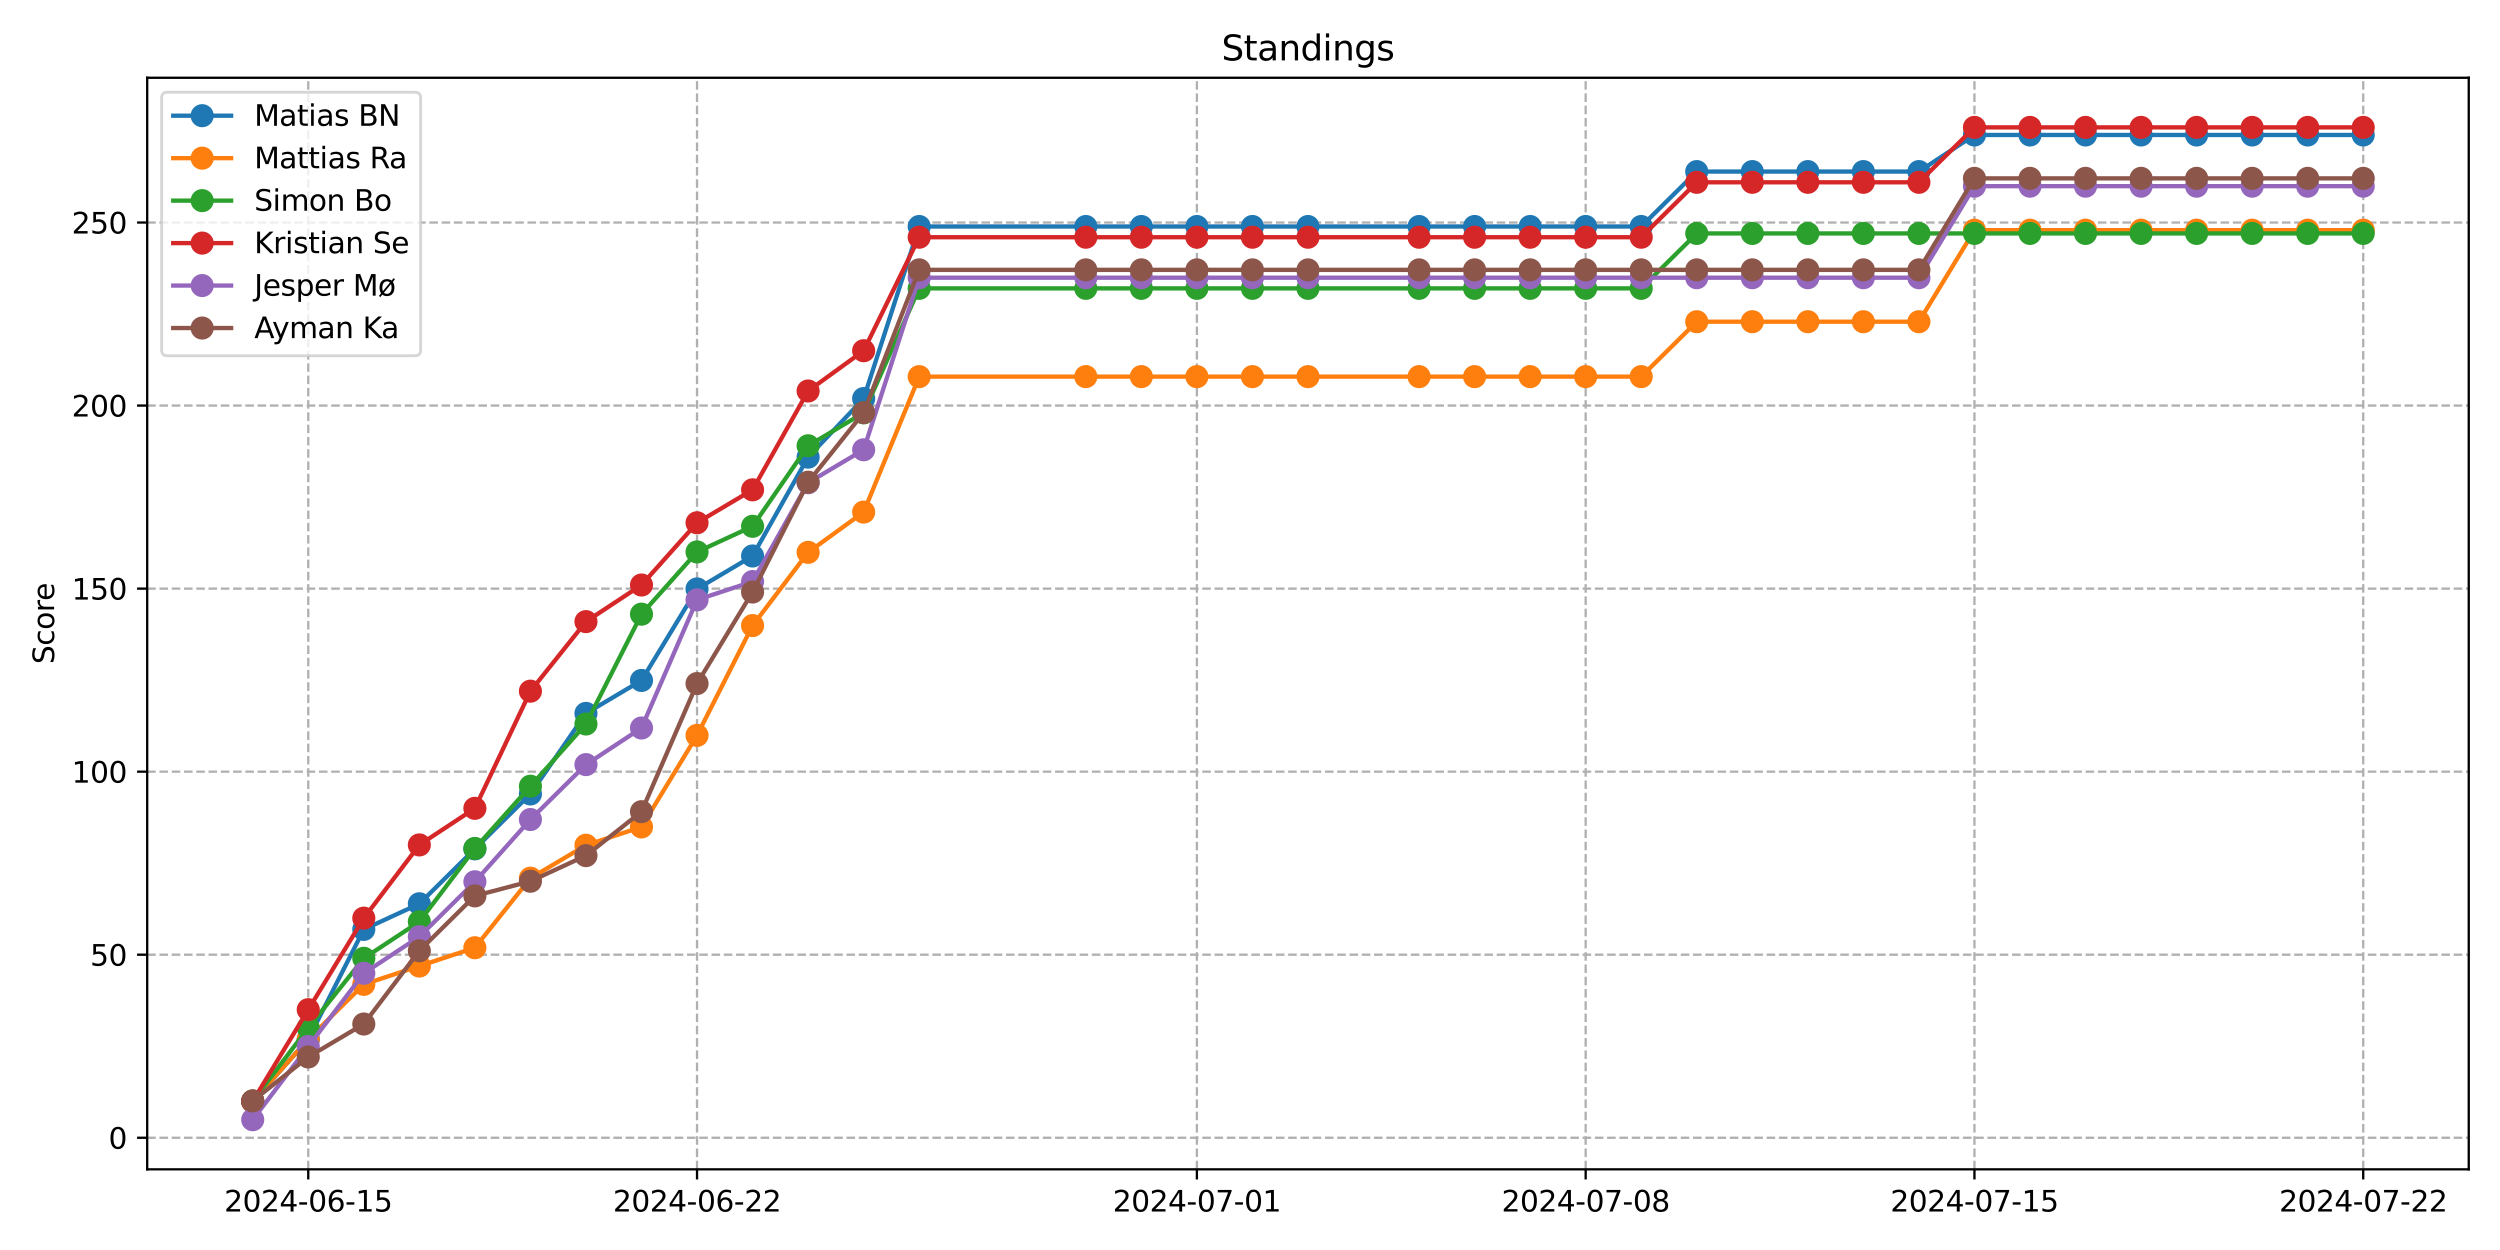<?xml version="1.0" encoding="utf-8" standalone="no"?>
<!DOCTYPE svg PUBLIC "-//W3C//DTD SVG 1.1//EN"
  "http://www.w3.org/Graphics/SVG/1.1/DTD/svg11.dtd">
<svg xmlns:xlink="http://www.w3.org/1999/xlink" width="864pt" height="432pt" viewBox="0 0 864 432" xmlns="http://www.w3.org/2000/svg" version="1.1">
 <defs>
  <style type="text/css">*{stroke-linejoin: round; stroke-linecap: butt}</style>
 </defs>
 <g id="figure_1">
  <g id="patch_1">
   <path d="M 0 432 
L 864 432 
L 864 0 
L 0 0 
z
" style="fill: #ffffff"/>
  </g>
  <g id="axes_1">
   <g id="patch_2">
    <path d="M 50.87 404.12 
L 853.2 404.12 
L 853.2 26.88 
L 50.87 26.88 
z
" style="fill: #ffffff"/>
   </g>
   <g id="matplotlib.axis_1">
    <g id="xtick_1">
     <g id="line2d_1">
      <path d="M 106.534 404.12 
L 106.534 26.88 
" clip-path="url(#p0f5ac78d49)" style="fill: none; stroke-dasharray: 2.96,1.28; stroke-dashoffset: 0; stroke: #b0b0b0; stroke-width: 0.8"/>
     </g>
     <g id="line2d_2">
      <defs>
       <path id="me0683c778c" d="M 0 0 
L 0 3.5 
" style="stroke: #000000; stroke-width: 0.8"/>
      </defs>
      <g>
       <use xlink:href="#me0683c778c" x="106.534" y="404.12" style="stroke: #000000; stroke-width: 0.8"/>
      </g>
     </g>
     <g id="text_1">
      <!-- 2024-06-15 -->
      <g transform="translate(77.476 418.718) scale(0.1 -0.1)">
       <defs>
        <path id="DejaVuSans-32" d="M 1228 531 
L 3431 531 
L 3431 0 
L 469 0 
L 469 531 
Q 828 903 1448 1529 
Q 2069 2156 2228 2338 
Q 2531 2678 2651 2914 
Q 2772 3150 2772 3378 
Q 2772 3750 2511 3984 
Q 2250 4219 1831 4219 
Q 1534 4219 1204 4116 
Q 875 4013 500 3803 
L 500 4441 
Q 881 4594 1212 4672 
Q 1544 4750 1819 4750 
Q 2544 4750 2975 4387 
Q 3406 4025 3406 3419 
Q 3406 3131 3298 2873 
Q 3191 2616 2906 2266 
Q 2828 2175 2409 1742 
Q 1991 1309 1228 531 
z
" transform="scale(0.016)"/>
        <path id="DejaVuSans-30" d="M 2034 4250 
Q 1547 4250 1301 3770 
Q 1056 3291 1056 2328 
Q 1056 1369 1301 889 
Q 1547 409 2034 409 
Q 2525 409 2770 889 
Q 3016 1369 3016 2328 
Q 3016 3291 2770 3770 
Q 2525 4250 2034 4250 
z
M 2034 4750 
Q 2819 4750 3233 4129 
Q 3647 3509 3647 2328 
Q 3647 1150 3233 529 
Q 2819 -91 2034 -91 
Q 1250 -91 836 529 
Q 422 1150 422 2328 
Q 422 3509 836 4129 
Q 1250 4750 2034 4750 
z
" transform="scale(0.016)"/>
        <path id="DejaVuSans-34" d="M 2419 4116 
L 825 1625 
L 2419 1625 
L 2419 4116 
z
M 2253 4666 
L 3047 4666 
L 3047 1625 
L 3713 1625 
L 3713 1100 
L 3047 1100 
L 3047 0 
L 2419 0 
L 2419 1100 
L 313 1100 
L 313 1709 
L 2253 4666 
z
" transform="scale(0.016)"/>
        <path id="DejaVuSans-2d" d="M 313 2009 
L 1997 2009 
L 1997 1497 
L 313 1497 
L 313 2009 
z
" transform="scale(0.016)"/>
        <path id="DejaVuSans-36" d="M 2113 2584 
Q 1688 2584 1439 2293 
Q 1191 2003 1191 1497 
Q 1191 994 1439 701 
Q 1688 409 2113 409 
Q 2538 409 2786 701 
Q 3034 994 3034 1497 
Q 3034 2003 2786 2293 
Q 2538 2584 2113 2584 
z
M 3366 4563 
L 3366 3988 
Q 3128 4100 2886 4159 
Q 2644 4219 2406 4219 
Q 1781 4219 1451 3797 
Q 1122 3375 1075 2522 
Q 1259 2794 1537 2939 
Q 1816 3084 2150 3084 
Q 2853 3084 3261 2657 
Q 3669 2231 3669 1497 
Q 3669 778 3244 343 
Q 2819 -91 2113 -91 
Q 1303 -91 875 529 
Q 447 1150 447 2328 
Q 447 3434 972 4092 
Q 1497 4750 2381 4750 
Q 2619 4750 2861 4703 
Q 3103 4656 3366 4563 
z
" transform="scale(0.016)"/>
        <path id="DejaVuSans-31" d="M 794 531 
L 1825 531 
L 1825 4091 
L 703 3866 
L 703 4441 
L 1819 4666 
L 2450 4666 
L 2450 531 
L 3481 531 
L 3481 0 
L 794 0 
L 794 531 
z
" transform="scale(0.016)"/>
        <path id="DejaVuSans-35" d="M 691 4666 
L 3169 4666 
L 3169 4134 
L 1269 4134 
L 1269 2991 
Q 1406 3038 1543 3061 
Q 1681 3084 1819 3084 
Q 2600 3084 3056 2656 
Q 3513 2228 3513 1497 
Q 3513 744 3044 326 
Q 2575 -91 1722 -91 
Q 1428 -91 1123 -41 
Q 819 9 494 109 
L 494 744 
Q 775 591 1075 516 
Q 1375 441 1709 441 
Q 2250 441 2565 725 
Q 2881 1009 2881 1497 
Q 2881 1984 2565 2268 
Q 2250 2553 1709 2553 
Q 1456 2553 1204 2497 
Q 953 2441 691 2322 
L 691 4666 
z
" transform="scale(0.016)"/>
       </defs>
       <use xlink:href="#DejaVuSans-32"/>
       <use xlink:href="#DejaVuSans-30" x="63.623"/>
       <use xlink:href="#DejaVuSans-32" x="127.246"/>
       <use xlink:href="#DejaVuSans-34" x="190.869"/>
       <use xlink:href="#DejaVuSans-2d" x="254.492"/>
       <use xlink:href="#DejaVuSans-30" x="290.576"/>
       <use xlink:href="#DejaVuSans-36" x="354.199"/>
       <use xlink:href="#DejaVuSans-2d" x="417.822"/>
       <use xlink:href="#DejaVuSans-31" x="453.906"/>
       <use xlink:href="#DejaVuSans-35" x="517.529"/>
      </g>
     </g>
    </g>
    <g id="xtick_2">
     <g id="line2d_3">
      <path d="M 240.896 404.12 
L 240.896 26.88 
" clip-path="url(#p0f5ac78d49)" style="fill: none; stroke-dasharray: 2.96,1.28; stroke-dashoffset: 0; stroke: #b0b0b0; stroke-width: 0.8"/>
     </g>
     <g id="line2d_4">
      <g>
       <use xlink:href="#me0683c778c" x="240.896" y="404.12" style="stroke: #000000; stroke-width: 0.8"/>
      </g>
     </g>
     <g id="text_2">
      <!-- 2024-06-22 -->
      <g transform="translate(211.838 418.718) scale(0.1 -0.1)">
       <use xlink:href="#DejaVuSans-32"/>
       <use xlink:href="#DejaVuSans-30" x="63.623"/>
       <use xlink:href="#DejaVuSans-32" x="127.246"/>
       <use xlink:href="#DejaVuSans-34" x="190.869"/>
       <use xlink:href="#DejaVuSans-2d" x="254.492"/>
       <use xlink:href="#DejaVuSans-30" x="290.576"/>
       <use xlink:href="#DejaVuSans-36" x="354.199"/>
       <use xlink:href="#DejaVuSans-2d" x="417.822"/>
       <use xlink:href="#DejaVuSans-32" x="453.906"/>
       <use xlink:href="#DejaVuSans-32" x="517.529"/>
      </g>
     </g>
    </g>
    <g id="xtick_3">
     <g id="line2d_5">
      <path d="M 413.646 404.12 
L 413.646 26.88 
" clip-path="url(#p0f5ac78d49)" style="fill: none; stroke-dasharray: 2.96,1.28; stroke-dashoffset: 0; stroke: #b0b0b0; stroke-width: 0.8"/>
     </g>
     <g id="line2d_6">
      <g>
       <use xlink:href="#me0683c778c" x="413.646" y="404.12" style="stroke: #000000; stroke-width: 0.8"/>
      </g>
     </g>
     <g id="text_3">
      <!-- 2024-07-01 -->
      <g transform="translate(384.588 418.718) scale(0.1 -0.1)">
       <defs>
        <path id="DejaVuSans-37" d="M 525 4666 
L 3525 4666 
L 3525 4397 
L 1831 0 
L 1172 0 
L 2766 4134 
L 525 4134 
L 525 4666 
z
" transform="scale(0.016)"/>
       </defs>
       <use xlink:href="#DejaVuSans-32"/>
       <use xlink:href="#DejaVuSans-30" x="63.623"/>
       <use xlink:href="#DejaVuSans-32" x="127.246"/>
       <use xlink:href="#DejaVuSans-34" x="190.869"/>
       <use xlink:href="#DejaVuSans-2d" x="254.492"/>
       <use xlink:href="#DejaVuSans-30" x="290.576"/>
       <use xlink:href="#DejaVuSans-37" x="354.199"/>
       <use xlink:href="#DejaVuSans-2d" x="417.822"/>
       <use xlink:href="#DejaVuSans-30" x="453.906"/>
       <use xlink:href="#DejaVuSans-31" x="517.529"/>
      </g>
     </g>
    </g>
    <g id="xtick_4">
     <g id="line2d_7">
      <path d="M 548.007 404.12 
L 548.007 26.88 
" clip-path="url(#p0f5ac78d49)" style="fill: none; stroke-dasharray: 2.96,1.28; stroke-dashoffset: 0; stroke: #b0b0b0; stroke-width: 0.8"/>
     </g>
     <g id="line2d_8">
      <g>
       <use xlink:href="#me0683c778c" x="548.007" y="404.12" style="stroke: #000000; stroke-width: 0.8"/>
      </g>
     </g>
     <g id="text_4">
      <!-- 2024-07-08 -->
      <g transform="translate(518.95 418.718) scale(0.1 -0.1)">
       <defs>
        <path id="DejaVuSans-38" d="M 2034 2216 
Q 1584 2216 1326 1975 
Q 1069 1734 1069 1313 
Q 1069 891 1326 650 
Q 1584 409 2034 409 
Q 2484 409 2743 651 
Q 3003 894 3003 1313 
Q 3003 1734 2745 1975 
Q 2488 2216 2034 2216 
z
M 1403 2484 
Q 997 2584 770 2862 
Q 544 3141 544 3541 
Q 544 4100 942 4425 
Q 1341 4750 2034 4750 
Q 2731 4750 3128 4425 
Q 3525 4100 3525 3541 
Q 3525 3141 3298 2862 
Q 3072 2584 2669 2484 
Q 3125 2378 3379 2068 
Q 3634 1759 3634 1313 
Q 3634 634 3220 271 
Q 2806 -91 2034 -91 
Q 1263 -91 848 271 
Q 434 634 434 1313 
Q 434 1759 690 2068 
Q 947 2378 1403 2484 
z
M 1172 3481 
Q 1172 3119 1398 2916 
Q 1625 2713 2034 2713 
Q 2441 2713 2670 2916 
Q 2900 3119 2900 3481 
Q 2900 3844 2670 4047 
Q 2441 4250 2034 4250 
Q 1625 4250 1398 4047 
Q 1172 3844 1172 3481 
z
" transform="scale(0.016)"/>
       </defs>
       <use xlink:href="#DejaVuSans-32"/>
       <use xlink:href="#DejaVuSans-30" x="63.623"/>
       <use xlink:href="#DejaVuSans-32" x="127.246"/>
       <use xlink:href="#DejaVuSans-34" x="190.869"/>
       <use xlink:href="#DejaVuSans-2d" x="254.492"/>
       <use xlink:href="#DejaVuSans-30" x="290.576"/>
       <use xlink:href="#DejaVuSans-37" x="354.199"/>
       <use xlink:href="#DejaVuSans-2d" x="417.822"/>
       <use xlink:href="#DejaVuSans-30" x="453.906"/>
       <use xlink:href="#DejaVuSans-38" x="517.529"/>
      </g>
     </g>
    </g>
    <g id="xtick_5">
     <g id="line2d_9">
      <path d="M 682.369 404.12 
L 682.369 26.88 
" clip-path="url(#p0f5ac78d49)" style="fill: none; stroke-dasharray: 2.96,1.28; stroke-dashoffset: 0; stroke: #b0b0b0; stroke-width: 0.8"/>
     </g>
     <g id="line2d_10">
      <g>
       <use xlink:href="#me0683c778c" x="682.369" y="404.12" style="stroke: #000000; stroke-width: 0.8"/>
      </g>
     </g>
     <g id="text_5">
      <!-- 2024-07-15 -->
      <g transform="translate(653.311 418.718) scale(0.1 -0.1)">
       <use xlink:href="#DejaVuSans-32"/>
       <use xlink:href="#DejaVuSans-30" x="63.623"/>
       <use xlink:href="#DejaVuSans-32" x="127.246"/>
       <use xlink:href="#DejaVuSans-34" x="190.869"/>
       <use xlink:href="#DejaVuSans-2d" x="254.492"/>
       <use xlink:href="#DejaVuSans-30" x="290.576"/>
       <use xlink:href="#DejaVuSans-37" x="354.199"/>
       <use xlink:href="#DejaVuSans-2d" x="417.822"/>
       <use xlink:href="#DejaVuSans-31" x="453.906"/>
       <use xlink:href="#DejaVuSans-35" x="517.529"/>
      </g>
     </g>
    </g>
    <g id="xtick_6">
     <g id="line2d_11">
      <path d="M 816.73 404.12 
L 816.73 26.88 
" clip-path="url(#p0f5ac78d49)" style="fill: none; stroke-dasharray: 2.96,1.28; stroke-dashoffset: 0; stroke: #b0b0b0; stroke-width: 0.8"/>
     </g>
     <g id="line2d_12">
      <g>
       <use xlink:href="#me0683c778c" x="816.73" y="404.12" style="stroke: #000000; stroke-width: 0.8"/>
      </g>
     </g>
     <g id="text_6">
      <!-- 2024-07-22 -->
      <g transform="translate(787.673 418.718) scale(0.1 -0.1)">
       <use xlink:href="#DejaVuSans-32"/>
       <use xlink:href="#DejaVuSans-30" x="63.623"/>
       <use xlink:href="#DejaVuSans-32" x="127.246"/>
       <use xlink:href="#DejaVuSans-34" x="190.869"/>
       <use xlink:href="#DejaVuSans-2d" x="254.492"/>
       <use xlink:href="#DejaVuSans-30" x="290.576"/>
       <use xlink:href="#DejaVuSans-37" x="354.199"/>
       <use xlink:href="#DejaVuSans-2d" x="417.822"/>
       <use xlink:href="#DejaVuSans-32" x="453.906"/>
       <use xlink:href="#DejaVuSans-32" x="517.529"/>
      </g>
     </g>
    </g>
   </g>
   <g id="matplotlib.axis_2">
    <g id="ytick_1">
     <g id="line2d_13">
      <path d="M 50.87 393.207 
L 853.2 393.207 
" clip-path="url(#p0f5ac78d49)" style="fill: none; stroke-dasharray: 2.96,1.28; stroke-dashoffset: 0; stroke: #b0b0b0; stroke-width: 0.8"/>
     </g>
     <g id="line2d_14">
      <defs>
       <path id="m1f924fa4a2" d="M 0 0 
L -3.5 0 
" style="stroke: #000000; stroke-width: 0.8"/>
      </defs>
      <g>
       <use xlink:href="#m1f924fa4a2" x="50.87" y="393.207" style="stroke: #000000; stroke-width: 0.8"/>
      </g>
     </g>
     <g id="text_7">
      <!-- 0 -->
      <g transform="translate(37.508 397.007) scale(0.1 -0.1)">
       <use xlink:href="#DejaVuSans-30"/>
      </g>
     </g>
    </g>
    <g id="ytick_2">
     <g id="line2d_15">
      <path d="M 50.87 329.947 
L 853.2 329.947 
" clip-path="url(#p0f5ac78d49)" style="fill: none; stroke-dasharray: 2.96,1.28; stroke-dashoffset: 0; stroke: #b0b0b0; stroke-width: 0.8"/>
     </g>
     <g id="line2d_16">
      <g>
       <use xlink:href="#m1f924fa4a2" x="50.87" y="329.947" style="stroke: #000000; stroke-width: 0.8"/>
      </g>
     </g>
     <g id="text_8">
      <!-- 50 -->
      <g transform="translate(31.145 333.746) scale(0.1 -0.1)">
       <use xlink:href="#DejaVuSans-35"/>
       <use xlink:href="#DejaVuSans-30" x="63.623"/>
      </g>
     </g>
    </g>
    <g id="ytick_3">
     <g id="line2d_17">
      <path d="M 50.87 266.687 
L 853.2 266.687 
" clip-path="url(#p0f5ac78d49)" style="fill: none; stroke-dasharray: 2.96,1.28; stroke-dashoffset: 0; stroke: #b0b0b0; stroke-width: 0.8"/>
     </g>
     <g id="line2d_18">
      <g>
       <use xlink:href="#m1f924fa4a2" x="50.87" y="266.687" style="stroke: #000000; stroke-width: 0.8"/>
      </g>
     </g>
     <g id="text_9">
      <!-- 100 -->
      <g transform="translate(24.782 270.486) scale(0.1 -0.1)">
       <use xlink:href="#DejaVuSans-31"/>
       <use xlink:href="#DejaVuSans-30" x="63.623"/>
       <use xlink:href="#DejaVuSans-30" x="127.246"/>
      </g>
     </g>
    </g>
    <g id="ytick_4">
     <g id="line2d_19">
      <path d="M 50.87 203.426 
L 853.2 203.426 
" clip-path="url(#p0f5ac78d49)" style="fill: none; stroke-dasharray: 2.96,1.28; stroke-dashoffset: 0; stroke: #b0b0b0; stroke-width: 0.8"/>
     </g>
     <g id="line2d_20">
      <g>
       <use xlink:href="#m1f924fa4a2" x="50.87" y="203.426" style="stroke: #000000; stroke-width: 0.8"/>
      </g>
     </g>
     <g id="text_10">
      <!-- 150 -->
      <g transform="translate(24.782 207.226) scale(0.1 -0.1)">
       <use xlink:href="#DejaVuSans-31"/>
       <use xlink:href="#DejaVuSans-35" x="63.623"/>
       <use xlink:href="#DejaVuSans-30" x="127.246"/>
      </g>
     </g>
    </g>
    <g id="ytick_5">
     <g id="line2d_21">
      <path d="M 50.87 140.166 
L 853.2 140.166 
" clip-path="url(#p0f5ac78d49)" style="fill: none; stroke-dasharray: 2.96,1.28; stroke-dashoffset: 0; stroke: #b0b0b0; stroke-width: 0.8"/>
     </g>
     <g id="line2d_22">
      <g>
       <use xlink:href="#m1f924fa4a2" x="50.87" y="140.166" style="stroke: #000000; stroke-width: 0.8"/>
      </g>
     </g>
     <g id="text_11">
      <!-- 200 -->
      <g transform="translate(24.782 143.965) scale(0.1 -0.1)">
       <use xlink:href="#DejaVuSans-32"/>
       <use xlink:href="#DejaVuSans-30" x="63.623"/>
       <use xlink:href="#DejaVuSans-30" x="127.246"/>
      </g>
     </g>
    </g>
    <g id="ytick_6">
     <g id="line2d_23">
      <path d="M 50.87 76.906 
L 853.2 76.906 
" clip-path="url(#p0f5ac78d49)" style="fill: none; stroke-dasharray: 2.96,1.28; stroke-dashoffset: 0; stroke: #b0b0b0; stroke-width: 0.8"/>
     </g>
     <g id="line2d_24">
      <g>
       <use xlink:href="#m1f924fa4a2" x="50.87" y="76.906" style="stroke: #000000; stroke-width: 0.8"/>
      </g>
     </g>
     <g id="text_12">
      <!-- 250 -->
      <g transform="translate(24.782 80.705) scale(0.1 -0.1)">
       <use xlink:href="#DejaVuSans-32"/>
       <use xlink:href="#DejaVuSans-35" x="63.623"/>
       <use xlink:href="#DejaVuSans-30" x="127.246"/>
      </g>
     </g>
    </g>
    <g id="text_13">
     <!-- Score -->
     <g transform="translate(18.703 229.502) rotate(-90) scale(0.1 -0.1)">
      <defs>
       <path id="DejaVuSans-53" d="M 3425 4513 
L 3425 3897 
Q 3066 4069 2747 4153 
Q 2428 4238 2131 4238 
Q 1616 4238 1336 4038 
Q 1056 3838 1056 3469 
Q 1056 3159 1242 3001 
Q 1428 2844 1947 2747 
L 2328 2669 
Q 3034 2534 3370 2195 
Q 3706 1856 3706 1288 
Q 3706 609 3251 259 
Q 2797 -91 1919 -91 
Q 1588 -91 1214 -16 
Q 841 59 441 206 
L 441 856 
Q 825 641 1194 531 
Q 1563 422 1919 422 
Q 2459 422 2753 634 
Q 3047 847 3047 1241 
Q 3047 1584 2836 1778 
Q 2625 1972 2144 2069 
L 1759 2144 
Q 1053 2284 737 2584 
Q 422 2884 422 3419 
Q 422 4038 858 4394 
Q 1294 4750 2059 4750 
Q 2388 4750 2728 4690 
Q 3069 4631 3425 4513 
z
" transform="scale(0.016)"/>
       <path id="DejaVuSans-63" d="M 3122 3366 
L 3122 2828 
Q 2878 2963 2633 3030 
Q 2388 3097 2138 3097 
Q 1578 3097 1268 2742 
Q 959 2388 959 1747 
Q 959 1106 1268 751 
Q 1578 397 2138 397 
Q 2388 397 2633 464 
Q 2878 531 3122 666 
L 3122 134 
Q 2881 22 2623 -34 
Q 2366 -91 2075 -91 
Q 1284 -91 818 406 
Q 353 903 353 1747 
Q 353 2603 823 3093 
Q 1294 3584 2113 3584 
Q 2378 3584 2631 3529 
Q 2884 3475 3122 3366 
z
" transform="scale(0.016)"/>
       <path id="DejaVuSans-6f" d="M 1959 3097 
Q 1497 3097 1228 2736 
Q 959 2375 959 1747 
Q 959 1119 1226 758 
Q 1494 397 1959 397 
Q 2419 397 2687 759 
Q 2956 1122 2956 1747 
Q 2956 2369 2687 2733 
Q 2419 3097 1959 3097 
z
M 1959 3584 
Q 2709 3584 3137 3096 
Q 3566 2609 3566 1747 
Q 3566 888 3137 398 
Q 2709 -91 1959 -91 
Q 1206 -91 779 398 
Q 353 888 353 1747 
Q 353 2609 779 3096 
Q 1206 3584 1959 3584 
z
" transform="scale(0.016)"/>
       <path id="DejaVuSans-72" d="M 2631 2963 
Q 2534 3019 2420 3045 
Q 2306 3072 2169 3072 
Q 1681 3072 1420 2755 
Q 1159 2438 1159 1844 
L 1159 0 
L 581 0 
L 581 3500 
L 1159 3500 
L 1159 2956 
Q 1341 3275 1631 3429 
Q 1922 3584 2338 3584 
Q 2397 3584 2469 3576 
Q 2541 3569 2628 3553 
L 2631 2963 
z
" transform="scale(0.016)"/>
       <path id="DejaVuSans-65" d="M 3597 1894 
L 3597 1613 
L 953 1613 
Q 991 1019 1311 708 
Q 1631 397 2203 397 
Q 2534 397 2845 478 
Q 3156 559 3463 722 
L 3463 178 
Q 3153 47 2828 -22 
Q 2503 -91 2169 -91 
Q 1331 -91 842 396 
Q 353 884 353 1716 
Q 353 2575 817 3079 
Q 1281 3584 2069 3584 
Q 2775 3584 3186 3129 
Q 3597 2675 3597 1894 
z
M 3022 2063 
Q 3016 2534 2758 2815 
Q 2500 3097 2075 3097 
Q 1594 3097 1305 2825 
Q 1016 2553 972 2059 
L 3022 2063 
z
" transform="scale(0.016)"/>
      </defs>
      <use xlink:href="#DejaVuSans-53"/>
      <use xlink:href="#DejaVuSans-63" x="63.477"/>
      <use xlink:href="#DejaVuSans-6f" x="118.457"/>
      <use xlink:href="#DejaVuSans-72" x="179.639"/>
      <use xlink:href="#DejaVuSans-65" x="218.502"/>
     </g>
    </g>
   </g>
   <g id="line2d_25">
    <path d="M 87.34 380.665 
L 106.534 359.156 
L 125.729 321.2 
L 144.923 312.343 
L 164.118 293.365 
L 183.312 274.387 
L 202.507 246.553 
L 221.701 235.166 
L 240.896 203.536 
L 260.09 192.149 
L 279.285 157.988 
L 298.479 137.745 
L 317.674 78.28 
L 375.257 78.28 
L 394.452 78.28 
L 413.646 78.28 
L 432.841 78.28 
L 452.035 78.28 
L 490.424 78.28 
L 509.618 78.28 
L 528.813 78.28 
L 548.007 78.28 
L 567.202 78.28 
L 586.396 59.302 
L 605.591 59.302 
L 624.785 59.302 
L 643.98 59.302 
L 663.174 59.302 
L 682.369 46.65 
L 701.563 46.65 
L 720.758 46.65 
L 739.952 46.65 
L 759.147 46.65 
L 778.341 46.65 
L 797.536 46.65 
L 816.73 46.65 
" clip-path="url(#p0f5ac78d49)" style="fill: none; stroke: #1f77b4; stroke-width: 1.5; stroke-linecap: square"/>
    <defs>
     <path id="mc5222d50f2" d="M 0 3.5 
C 0.928 3.5 1.819 3.131 2.475 2.475 
C 3.131 1.819 3.5 0.928 3.5 0 
C 3.5 -0.928 3.131 -1.819 2.475 -2.475 
C 1.819 -3.131 0.928 -3.5 0 -3.5 
C -0.928 -3.5 -1.819 -3.131 -2.475 -2.475 
C -3.131 -1.819 -3.5 -0.928 -3.5 0 
C -3.5 0.928 -3.131 1.819 -2.475 2.475 
C -1.819 3.131 -0.928 3.5 0 3.5 
z
" style="stroke: #1f77b4"/>
    </defs>
    <g clip-path="url(#p0f5ac78d49)">
     <use xlink:href="#mc5222d50f2" x="87.34" y="380.665" style="fill: #1f77b4; stroke: #1f77b4"/>
     <use xlink:href="#mc5222d50f2" x="106.534" y="359.156" style="fill: #1f77b4; stroke: #1f77b4"/>
     <use xlink:href="#mc5222d50f2" x="125.729" y="321.2" style="fill: #1f77b4; stroke: #1f77b4"/>
     <use xlink:href="#mc5222d50f2" x="144.923" y="312.343" style="fill: #1f77b4; stroke: #1f77b4"/>
     <use xlink:href="#mc5222d50f2" x="164.118" y="293.365" style="fill: #1f77b4; stroke: #1f77b4"/>
     <use xlink:href="#mc5222d50f2" x="183.312" y="274.387" style="fill: #1f77b4; stroke: #1f77b4"/>
     <use xlink:href="#mc5222d50f2" x="202.507" y="246.553" style="fill: #1f77b4; stroke: #1f77b4"/>
     <use xlink:href="#mc5222d50f2" x="221.701" y="235.166" style="fill: #1f77b4; stroke: #1f77b4"/>
     <use xlink:href="#mc5222d50f2" x="240.896" y="203.536" style="fill: #1f77b4; stroke: #1f77b4"/>
     <use xlink:href="#mc5222d50f2" x="260.09" y="192.149" style="fill: #1f77b4; stroke: #1f77b4"/>
     <use xlink:href="#mc5222d50f2" x="279.285" y="157.988" style="fill: #1f77b4; stroke: #1f77b4"/>
     <use xlink:href="#mc5222d50f2" x="298.479" y="137.745" style="fill: #1f77b4; stroke: #1f77b4"/>
     <use xlink:href="#mc5222d50f2" x="317.674" y="78.28" style="fill: #1f77b4; stroke: #1f77b4"/>
     <use xlink:href="#mc5222d50f2" x="375.257" y="78.28" style="fill: #1f77b4; stroke: #1f77b4"/>
     <use xlink:href="#mc5222d50f2" x="394.452" y="78.28" style="fill: #1f77b4; stroke: #1f77b4"/>
     <use xlink:href="#mc5222d50f2" x="413.646" y="78.28" style="fill: #1f77b4; stroke: #1f77b4"/>
     <use xlink:href="#mc5222d50f2" x="432.841" y="78.28" style="fill: #1f77b4; stroke: #1f77b4"/>
     <use xlink:href="#mc5222d50f2" x="452.035" y="78.28" style="fill: #1f77b4; stroke: #1f77b4"/>
     <use xlink:href="#mc5222d50f2" x="490.424" y="78.28" style="fill: #1f77b4; stroke: #1f77b4"/>
     <use xlink:href="#mc5222d50f2" x="509.618" y="78.28" style="fill: #1f77b4; stroke: #1f77b4"/>
     <use xlink:href="#mc5222d50f2" x="528.813" y="78.28" style="fill: #1f77b4; stroke: #1f77b4"/>
     <use xlink:href="#mc5222d50f2" x="548.007" y="78.28" style="fill: #1f77b4; stroke: #1f77b4"/>
     <use xlink:href="#mc5222d50f2" x="567.202" y="78.28" style="fill: #1f77b4; stroke: #1f77b4"/>
     <use xlink:href="#mc5222d50f2" x="586.396" y="59.302" style="fill: #1f77b4; stroke: #1f77b4"/>
     <use xlink:href="#mc5222d50f2" x="605.591" y="59.302" style="fill: #1f77b4; stroke: #1f77b4"/>
     <use xlink:href="#mc5222d50f2" x="624.785" y="59.302" style="fill: #1f77b4; stroke: #1f77b4"/>
     <use xlink:href="#mc5222d50f2" x="643.98" y="59.302" style="fill: #1f77b4; stroke: #1f77b4"/>
     <use xlink:href="#mc5222d50f2" x="663.174" y="59.302" style="fill: #1f77b4; stroke: #1f77b4"/>
     <use xlink:href="#mc5222d50f2" x="682.369" y="46.65" style="fill: #1f77b4; stroke: #1f77b4"/>
     <use xlink:href="#mc5222d50f2" x="701.563" y="46.65" style="fill: #1f77b4; stroke: #1f77b4"/>
     <use xlink:href="#mc5222d50f2" x="720.758" y="46.65" style="fill: #1f77b4; stroke: #1f77b4"/>
     <use xlink:href="#mc5222d50f2" x="739.952" y="46.65" style="fill: #1f77b4; stroke: #1f77b4"/>
     <use xlink:href="#mc5222d50f2" x="759.147" y="46.65" style="fill: #1f77b4; stroke: #1f77b4"/>
     <use xlink:href="#mc5222d50f2" x="778.341" y="46.65" style="fill: #1f77b4; stroke: #1f77b4"/>
     <use xlink:href="#mc5222d50f2" x="797.536" y="46.65" style="fill: #1f77b4; stroke: #1f77b4"/>
     <use xlink:href="#mc5222d50f2" x="816.73" y="46.65" style="fill: #1f77b4; stroke: #1f77b4"/>
    </g>
   </g>
   <g id="line2d_26">
    <path d="M 87.34 380.675 
L 106.534 359.166 
L 125.729 340.188 
L 144.923 333.862 
L 164.118 327.536 
L 183.312 303.497 
L 202.507 292.11 
L 221.701 285.784 
L 240.896 254.154 
L 260.09 216.198 
L 279.285 190.894 
L 298.479 176.976 
L 317.674 130.164 
L 375.257 130.164 
L 394.452 130.164 
L 413.646 130.164 
L 432.841 130.164 
L 452.035 130.164 
L 490.424 130.164 
L 509.618 130.164 
L 528.813 130.164 
L 548.007 130.164 
L 567.202 130.164 
L 586.396 111.186 
L 605.591 111.186 
L 624.785 111.186 
L 643.98 111.186 
L 663.174 111.186 
L 682.369 79.555 
L 701.563 79.555 
L 720.758 79.555 
L 739.952 79.555 
L 759.147 79.555 
L 778.341 79.555 
L 797.536 79.555 
L 816.73 79.555 
" clip-path="url(#p0f5ac78d49)" style="fill: none; stroke: #ff7f0e; stroke-width: 1.5; stroke-linecap: square"/>
    <defs>
     <path id="m44438e62e5" d="M 0 3.5 
C 0.928 3.5 1.819 3.131 2.475 2.475 
C 3.131 1.819 3.5 0.928 3.5 0 
C 3.5 -0.928 3.131 -1.819 2.475 -2.475 
C 1.819 -3.131 0.928 -3.5 0 -3.5 
C -0.928 -3.5 -1.819 -3.131 -2.475 -2.475 
C -3.131 -1.819 -3.5 -0.928 -3.5 0 
C -3.5 0.928 -3.131 1.819 -2.475 2.475 
C -1.819 3.131 -0.928 3.5 0 3.5 
z
" style="stroke: #ff7f0e"/>
    </defs>
    <g clip-path="url(#p0f5ac78d49)">
     <use xlink:href="#m44438e62e5" x="87.34" y="380.675" style="fill: #ff7f0e; stroke: #ff7f0e"/>
     <use xlink:href="#m44438e62e5" x="106.534" y="359.166" style="fill: #ff7f0e; stroke: #ff7f0e"/>
     <use xlink:href="#m44438e62e5" x="125.729" y="340.188" style="fill: #ff7f0e; stroke: #ff7f0e"/>
     <use xlink:href="#m44438e62e5" x="144.923" y="333.862" style="fill: #ff7f0e; stroke: #ff7f0e"/>
     <use xlink:href="#m44438e62e5" x="164.118" y="327.536" style="fill: #ff7f0e; stroke: #ff7f0e"/>
     <use xlink:href="#m44438e62e5" x="183.312" y="303.497" style="fill: #ff7f0e; stroke: #ff7f0e"/>
     <use xlink:href="#m44438e62e5" x="202.507" y="292.11" style="fill: #ff7f0e; stroke: #ff7f0e"/>
     <use xlink:href="#m44438e62e5" x="221.701" y="285.784" style="fill: #ff7f0e; stroke: #ff7f0e"/>
     <use xlink:href="#m44438e62e5" x="240.896" y="254.154" style="fill: #ff7f0e; stroke: #ff7f0e"/>
     <use xlink:href="#m44438e62e5" x="260.09" y="216.198" style="fill: #ff7f0e; stroke: #ff7f0e"/>
     <use xlink:href="#m44438e62e5" x="279.285" y="190.894" style="fill: #ff7f0e; stroke: #ff7f0e"/>
     <use xlink:href="#m44438e62e5" x="298.479" y="176.976" style="fill: #ff7f0e; stroke: #ff7f0e"/>
     <use xlink:href="#m44438e62e5" x="317.674" y="130.164" style="fill: #ff7f0e; stroke: #ff7f0e"/>
     <use xlink:href="#m44438e62e5" x="375.257" y="130.164" style="fill: #ff7f0e; stroke: #ff7f0e"/>
     <use xlink:href="#m44438e62e5" x="394.452" y="130.164" style="fill: #ff7f0e; stroke: #ff7f0e"/>
     <use xlink:href="#m44438e62e5" x="413.646" y="130.164" style="fill: #ff7f0e; stroke: #ff7f0e"/>
     <use xlink:href="#m44438e62e5" x="432.841" y="130.164" style="fill: #ff7f0e; stroke: #ff7f0e"/>
     <use xlink:href="#m44438e62e5" x="452.035" y="130.164" style="fill: #ff7f0e; stroke: #ff7f0e"/>
     <use xlink:href="#m44438e62e5" x="490.424" y="130.164" style="fill: #ff7f0e; stroke: #ff7f0e"/>
     <use xlink:href="#m44438e62e5" x="509.618" y="130.164" style="fill: #ff7f0e; stroke: #ff7f0e"/>
     <use xlink:href="#m44438e62e5" x="528.813" y="130.164" style="fill: #ff7f0e; stroke: #ff7f0e"/>
     <use xlink:href="#m44438e62e5" x="548.007" y="130.164" style="fill: #ff7f0e; stroke: #ff7f0e"/>
     <use xlink:href="#m44438e62e5" x="567.202" y="130.164" style="fill: #ff7f0e; stroke: #ff7f0e"/>
     <use xlink:href="#m44438e62e5" x="586.396" y="111.186" style="fill: #ff7f0e; stroke: #ff7f0e"/>
     <use xlink:href="#m44438e62e5" x="605.591" y="111.186" style="fill: #ff7f0e; stroke: #ff7f0e"/>
     <use xlink:href="#m44438e62e5" x="624.785" y="111.186" style="fill: #ff7f0e; stroke: #ff7f0e"/>
     <use xlink:href="#m44438e62e5" x="643.98" y="111.186" style="fill: #ff7f0e; stroke: #ff7f0e"/>
     <use xlink:href="#m44438e62e5" x="663.174" y="111.186" style="fill: #ff7f0e; stroke: #ff7f0e"/>
     <use xlink:href="#m44438e62e5" x="682.369" y="79.555" style="fill: #ff7f0e; stroke: #ff7f0e"/>
     <use xlink:href="#m44438e62e5" x="701.563" y="79.555" style="fill: #ff7f0e; stroke: #ff7f0e"/>
     <use xlink:href="#m44438e62e5" x="720.758" y="79.555" style="fill: #ff7f0e; stroke: #ff7f0e"/>
     <use xlink:href="#m44438e62e5" x="739.952" y="79.555" style="fill: #ff7f0e; stroke: #ff7f0e"/>
     <use xlink:href="#m44438e62e5" x="759.147" y="79.555" style="fill: #ff7f0e; stroke: #ff7f0e"/>
     <use xlink:href="#m44438e62e5" x="778.341" y="79.555" style="fill: #ff7f0e; stroke: #ff7f0e"/>
     <use xlink:href="#m44438e62e5" x="797.536" y="79.555" style="fill: #ff7f0e; stroke: #ff7f0e"/>
     <use xlink:href="#m44438e62e5" x="816.73" y="79.555" style="fill: #ff7f0e; stroke: #ff7f0e"/>
    </g>
   </g>
   <g id="line2d_27">
    <path d="M 87.34 380.529 
L 106.534 355.225 
L 125.729 331.186 
L 144.923 318.534 
L 164.118 293.229 
L 183.312 271.721 
L 202.507 250.212 
L 221.701 212.256 
L 240.896 190.748 
L 260.09 181.891 
L 279.285 154.057 
L 298.479 142.67 
L 317.674 99.653 
L 375.257 99.653 
L 394.452 99.653 
L 413.646 99.653 
L 432.841 99.653 
L 452.035 99.653 
L 490.424 99.653 
L 509.618 99.653 
L 528.813 99.653 
L 548.007 99.653 
L 567.202 99.653 
L 586.396 80.674 
L 605.591 80.674 
L 624.785 80.674 
L 643.98 80.674 
L 663.174 80.674 
L 682.369 80.674 
L 701.563 80.674 
L 720.758 80.674 
L 739.952 80.674 
L 759.147 80.674 
L 778.341 80.674 
L 797.536 80.674 
L 816.73 80.674 
" clip-path="url(#p0f5ac78d49)" style="fill: none; stroke: #2ca02c; stroke-width: 1.5; stroke-linecap: square"/>
    <defs>
     <path id="m427e03e5d1" d="M 0 3.5 
C 0.928 3.5 1.819 3.131 2.475 2.475 
C 3.131 1.819 3.5 0.928 3.5 0 
C 3.5 -0.928 3.131 -1.819 2.475 -2.475 
C 1.819 -3.131 0.928 -3.5 0 -3.5 
C -0.928 -3.5 -1.819 -3.131 -2.475 -2.475 
C -3.131 -1.819 -3.5 -0.928 -3.5 0 
C -3.5 0.928 -3.131 1.819 -2.475 2.475 
C -1.819 3.131 -0.928 3.5 0 3.5 
z
" style="stroke: #2ca02c"/>
    </defs>
    <g clip-path="url(#p0f5ac78d49)">
     <use xlink:href="#m427e03e5d1" x="87.34" y="380.529" style="fill: #2ca02c; stroke: #2ca02c"/>
     <use xlink:href="#m427e03e5d1" x="106.534" y="355.225" style="fill: #2ca02c; stroke: #2ca02c"/>
     <use xlink:href="#m427e03e5d1" x="125.729" y="331.186" style="fill: #2ca02c; stroke: #2ca02c"/>
     <use xlink:href="#m427e03e5d1" x="144.923" y="318.534" style="fill: #2ca02c; stroke: #2ca02c"/>
     <use xlink:href="#m427e03e5d1" x="164.118" y="293.229" style="fill: #2ca02c; stroke: #2ca02c"/>
     <use xlink:href="#m427e03e5d1" x="183.312" y="271.721" style="fill: #2ca02c; stroke: #2ca02c"/>
     <use xlink:href="#m427e03e5d1" x="202.507" y="250.212" style="fill: #2ca02c; stroke: #2ca02c"/>
     <use xlink:href="#m427e03e5d1" x="221.701" y="212.256" style="fill: #2ca02c; stroke: #2ca02c"/>
     <use xlink:href="#m427e03e5d1" x="240.896" y="190.748" style="fill: #2ca02c; stroke: #2ca02c"/>
     <use xlink:href="#m427e03e5d1" x="260.09" y="181.891" style="fill: #2ca02c; stroke: #2ca02c"/>
     <use xlink:href="#m427e03e5d1" x="279.285" y="154.057" style="fill: #2ca02c; stroke: #2ca02c"/>
     <use xlink:href="#m427e03e5d1" x="298.479" y="142.67" style="fill: #2ca02c; stroke: #2ca02c"/>
     <use xlink:href="#m427e03e5d1" x="317.674" y="99.653" style="fill: #2ca02c; stroke: #2ca02c"/>
     <use xlink:href="#m427e03e5d1" x="375.257" y="99.653" style="fill: #2ca02c; stroke: #2ca02c"/>
     <use xlink:href="#m427e03e5d1" x="394.452" y="99.653" style="fill: #2ca02c; stroke: #2ca02c"/>
     <use xlink:href="#m427e03e5d1" x="413.646" y="99.653" style="fill: #2ca02c; stroke: #2ca02c"/>
     <use xlink:href="#m427e03e5d1" x="432.841" y="99.653" style="fill: #2ca02c; stroke: #2ca02c"/>
     <use xlink:href="#m427e03e5d1" x="452.035" y="99.653" style="fill: #2ca02c; stroke: #2ca02c"/>
     <use xlink:href="#m427e03e5d1" x="490.424" y="99.653" style="fill: #2ca02c; stroke: #2ca02c"/>
     <use xlink:href="#m427e03e5d1" x="509.618" y="99.653" style="fill: #2ca02c; stroke: #2ca02c"/>
     <use xlink:href="#m427e03e5d1" x="528.813" y="99.653" style="fill: #2ca02c; stroke: #2ca02c"/>
     <use xlink:href="#m427e03e5d1" x="548.007" y="99.653" style="fill: #2ca02c; stroke: #2ca02c"/>
     <use xlink:href="#m427e03e5d1" x="567.202" y="99.653" style="fill: #2ca02c; stroke: #2ca02c"/>
     <use xlink:href="#m427e03e5d1" x="586.396" y="80.674" style="fill: #2ca02c; stroke: #2ca02c"/>
     <use xlink:href="#m427e03e5d1" x="605.591" y="80.674" style="fill: #2ca02c; stroke: #2ca02c"/>
     <use xlink:href="#m427e03e5d1" x="624.785" y="80.674" style="fill: #2ca02c; stroke: #2ca02c"/>
     <use xlink:href="#m427e03e5d1" x="643.98" y="80.674" style="fill: #2ca02c; stroke: #2ca02c"/>
     <use xlink:href="#m427e03e5d1" x="663.174" y="80.674" style="fill: #2ca02c; stroke: #2ca02c"/>
     <use xlink:href="#m427e03e5d1" x="682.369" y="80.674" style="fill: #2ca02c; stroke: #2ca02c"/>
     <use xlink:href="#m427e03e5d1" x="701.563" y="80.674" style="fill: #2ca02c; stroke: #2ca02c"/>
     <use xlink:href="#m427e03e5d1" x="720.758" y="80.674" style="fill: #2ca02c; stroke: #2ca02c"/>
     <use xlink:href="#m427e03e5d1" x="739.952" y="80.674" style="fill: #2ca02c; stroke: #2ca02c"/>
     <use xlink:href="#m427e03e5d1" x="759.147" y="80.674" style="fill: #2ca02c; stroke: #2ca02c"/>
     <use xlink:href="#m427e03e5d1" x="778.341" y="80.674" style="fill: #2ca02c; stroke: #2ca02c"/>
     <use xlink:href="#m427e03e5d1" x="797.536" y="80.674" style="fill: #2ca02c; stroke: #2ca02c"/>
     <use xlink:href="#m427e03e5d1" x="816.73" y="80.674" style="fill: #2ca02c; stroke: #2ca02c"/>
    </g>
   </g>
   <g id="line2d_28">
    <path d="M 87.34 380.573 
L 106.534 348.942 
L 125.729 317.312 
L 144.923 292.008 
L 164.118 279.356 
L 183.312 238.869 
L 202.507 214.83 
L 221.701 202.178 
L 240.896 180.67 
L 260.09 169.283 
L 279.285 135.122 
L 298.479 121.205 
L 317.674 81.984 
L 375.257 81.984 
L 394.452 81.984 
L 413.646 81.984 
L 432.841 81.984 
L 452.035 81.984 
L 490.424 81.984 
L 509.618 81.984 
L 528.813 81.984 
L 548.007 81.984 
L 567.202 81.984 
L 586.396 63.005 
L 605.591 63.005 
L 624.785 63.005 
L 643.98 63.005 
L 663.174 63.005 
L 682.369 44.027 
L 701.563 44.027 
L 720.758 44.027 
L 739.952 44.027 
L 759.147 44.027 
L 778.341 44.027 
L 797.536 44.027 
L 816.73 44.027 
" clip-path="url(#p0f5ac78d49)" style="fill: none; stroke: #d62728; stroke-width: 1.5; stroke-linecap: square"/>
    <defs>
     <path id="m725b60bd70" d="M 0 3.5 
C 0.928 3.5 1.819 3.131 2.475 2.475 
C 3.131 1.819 3.5 0.928 3.5 0 
C 3.5 -0.928 3.131 -1.819 2.475 -2.475 
C 1.819 -3.131 0.928 -3.5 0 -3.5 
C -0.928 -3.5 -1.819 -3.131 -2.475 -2.475 
C -3.131 -1.819 -3.5 -0.928 -3.5 0 
C -3.5 0.928 -3.131 1.819 -2.475 2.475 
C -1.819 3.131 -0.928 3.5 0 3.5 
z
" style="stroke: #d62728"/>
    </defs>
    <g clip-path="url(#p0f5ac78d49)">
     <use xlink:href="#m725b60bd70" x="87.34" y="380.573" style="fill: #d62728; stroke: #d62728"/>
     <use xlink:href="#m725b60bd70" x="106.534" y="348.942" style="fill: #d62728; stroke: #d62728"/>
     <use xlink:href="#m725b60bd70" x="125.729" y="317.312" style="fill: #d62728; stroke: #d62728"/>
     <use xlink:href="#m725b60bd70" x="144.923" y="292.008" style="fill: #d62728; stroke: #d62728"/>
     <use xlink:href="#m725b60bd70" x="164.118" y="279.356" style="fill: #d62728; stroke: #d62728"/>
     <use xlink:href="#m725b60bd70" x="183.312" y="238.869" style="fill: #d62728; stroke: #d62728"/>
     <use xlink:href="#m725b60bd70" x="202.507" y="214.83" style="fill: #d62728; stroke: #d62728"/>
     <use xlink:href="#m725b60bd70" x="221.701" y="202.178" style="fill: #d62728; stroke: #d62728"/>
     <use xlink:href="#m725b60bd70" x="240.896" y="180.67" style="fill: #d62728; stroke: #d62728"/>
     <use xlink:href="#m725b60bd70" x="260.09" y="169.283" style="fill: #d62728; stroke: #d62728"/>
     <use xlink:href="#m725b60bd70" x="279.285" y="135.122" style="fill: #d62728; stroke: #d62728"/>
     <use xlink:href="#m725b60bd70" x="298.479" y="121.205" style="fill: #d62728; stroke: #d62728"/>
     <use xlink:href="#m725b60bd70" x="317.674" y="81.984" style="fill: #d62728; stroke: #d62728"/>
     <use xlink:href="#m725b60bd70" x="375.257" y="81.984" style="fill: #d62728; stroke: #d62728"/>
     <use xlink:href="#m725b60bd70" x="394.452" y="81.984" style="fill: #d62728; stroke: #d62728"/>
     <use xlink:href="#m725b60bd70" x="413.646" y="81.984" style="fill: #d62728; stroke: #d62728"/>
     <use xlink:href="#m725b60bd70" x="432.841" y="81.984" style="fill: #d62728; stroke: #d62728"/>
     <use xlink:href="#m725b60bd70" x="452.035" y="81.984" style="fill: #d62728; stroke: #d62728"/>
     <use xlink:href="#m725b60bd70" x="490.424" y="81.984" style="fill: #d62728; stroke: #d62728"/>
     <use xlink:href="#m725b60bd70" x="509.618" y="81.984" style="fill: #d62728; stroke: #d62728"/>
     <use xlink:href="#m725b60bd70" x="528.813" y="81.984" style="fill: #d62728; stroke: #d62728"/>
     <use xlink:href="#m725b60bd70" x="548.007" y="81.984" style="fill: #d62728; stroke: #d62728"/>
     <use xlink:href="#m725b60bd70" x="567.202" y="81.984" style="fill: #d62728; stroke: #d62728"/>
     <use xlink:href="#m725b60bd70" x="586.396" y="63.005" style="fill: #d62728; stroke: #d62728"/>
     <use xlink:href="#m725b60bd70" x="605.591" y="63.005" style="fill: #d62728; stroke: #d62728"/>
     <use xlink:href="#m725b60bd70" x="624.785" y="63.005" style="fill: #d62728; stroke: #d62728"/>
     <use xlink:href="#m725b60bd70" x="643.98" y="63.005" style="fill: #d62728; stroke: #d62728"/>
     <use xlink:href="#m725b60bd70" x="663.174" y="63.005" style="fill: #d62728; stroke: #d62728"/>
     <use xlink:href="#m725b60bd70" x="682.369" y="44.027" style="fill: #d62728; stroke: #d62728"/>
     <use xlink:href="#m725b60bd70" x="701.563" y="44.027" style="fill: #d62728; stroke: #d62728"/>
     <use xlink:href="#m725b60bd70" x="720.758" y="44.027" style="fill: #d62728; stroke: #d62728"/>
     <use xlink:href="#m725b60bd70" x="739.952" y="44.027" style="fill: #d62728; stroke: #d62728"/>
     <use xlink:href="#m725b60bd70" x="759.147" y="44.027" style="fill: #d62728; stroke: #d62728"/>
     <use xlink:href="#m725b60bd70" x="778.341" y="44.027" style="fill: #d62728; stroke: #d62728"/>
     <use xlink:href="#m725b60bd70" x="797.536" y="44.027" style="fill: #d62728; stroke: #d62728"/>
     <use xlink:href="#m725b60bd70" x="816.73" y="44.027" style="fill: #d62728; stroke: #d62728"/>
    </g>
   </g>
   <g id="line2d_29">
    <path d="M 87.34 386.973 
L 106.534 361.669 
L 125.729 336.364 
L 144.923 323.712 
L 164.118 304.734 
L 183.312 283.226 
L 202.507 264.248 
L 221.701 251.596 
L 240.896 207.313 
L 260.09 200.987 
L 279.285 166.827 
L 298.479 155.44 
L 317.674 95.975 
L 375.257 95.975 
L 394.452 95.975 
L 413.646 95.975 
L 432.841 95.975 
L 452.035 95.975 
L 490.424 95.975 
L 509.618 95.975 
L 528.813 95.975 
L 548.007 95.975 
L 567.202 95.975 
L 586.396 95.975 
L 605.591 95.975 
L 624.785 95.975 
L 643.98 95.975 
L 663.174 95.975 
L 682.369 64.345 
L 701.563 64.345 
L 720.758 64.345 
L 739.952 64.345 
L 759.147 64.345 
L 778.341 64.345 
L 797.536 64.345 
L 816.73 64.345 
" clip-path="url(#p0f5ac78d49)" style="fill: none; stroke: #9467bd; stroke-width: 1.5; stroke-linecap: square"/>
    <defs>
     <path id="mb549f77c04" d="M 0 3.5 
C 0.928 3.5 1.819 3.131 2.475 2.475 
C 3.131 1.819 3.5 0.928 3.5 0 
C 3.5 -0.928 3.131 -1.819 2.475 -2.475 
C 1.819 -3.131 0.928 -3.5 0 -3.5 
C -0.928 -3.5 -1.819 -3.131 -2.475 -2.475 
C -3.131 -1.819 -3.5 -0.928 -3.5 0 
C -3.5 0.928 -3.131 1.819 -2.475 2.475 
C -1.819 3.131 -0.928 3.5 0 3.5 
z
" style="stroke: #9467bd"/>
    </defs>
    <g clip-path="url(#p0f5ac78d49)">
     <use xlink:href="#mb549f77c04" x="87.34" y="386.973" style="fill: #9467bd; stroke: #9467bd"/>
     <use xlink:href="#mb549f77c04" x="106.534" y="361.669" style="fill: #9467bd; stroke: #9467bd"/>
     <use xlink:href="#mb549f77c04" x="125.729" y="336.364" style="fill: #9467bd; stroke: #9467bd"/>
     <use xlink:href="#mb549f77c04" x="144.923" y="323.712" style="fill: #9467bd; stroke: #9467bd"/>
     <use xlink:href="#mb549f77c04" x="164.118" y="304.734" style="fill: #9467bd; stroke: #9467bd"/>
     <use xlink:href="#mb549f77c04" x="183.312" y="283.226" style="fill: #9467bd; stroke: #9467bd"/>
     <use xlink:href="#mb549f77c04" x="202.507" y="264.248" style="fill: #9467bd; stroke: #9467bd"/>
     <use xlink:href="#mb549f77c04" x="221.701" y="251.596" style="fill: #9467bd; stroke: #9467bd"/>
     <use xlink:href="#mb549f77c04" x="240.896" y="207.313" style="fill: #9467bd; stroke: #9467bd"/>
     <use xlink:href="#mb549f77c04" x="260.09" y="200.987" style="fill: #9467bd; stroke: #9467bd"/>
     <use xlink:href="#mb549f77c04" x="279.285" y="166.827" style="fill: #9467bd; stroke: #9467bd"/>
     <use xlink:href="#mb549f77c04" x="298.479" y="155.44" style="fill: #9467bd; stroke: #9467bd"/>
     <use xlink:href="#mb549f77c04" x="317.674" y="95.975" style="fill: #9467bd; stroke: #9467bd"/>
     <use xlink:href="#mb549f77c04" x="375.257" y="95.975" style="fill: #9467bd; stroke: #9467bd"/>
     <use xlink:href="#mb549f77c04" x="394.452" y="95.975" style="fill: #9467bd; stroke: #9467bd"/>
     <use xlink:href="#mb549f77c04" x="413.646" y="95.975" style="fill: #9467bd; stroke: #9467bd"/>
     <use xlink:href="#mb549f77c04" x="432.841" y="95.975" style="fill: #9467bd; stroke: #9467bd"/>
     <use xlink:href="#mb549f77c04" x="452.035" y="95.975" style="fill: #9467bd; stroke: #9467bd"/>
     <use xlink:href="#mb549f77c04" x="490.424" y="95.975" style="fill: #9467bd; stroke: #9467bd"/>
     <use xlink:href="#mb549f77c04" x="509.618" y="95.975" style="fill: #9467bd; stroke: #9467bd"/>
     <use xlink:href="#mb549f77c04" x="528.813" y="95.975" style="fill: #9467bd; stroke: #9467bd"/>
     <use xlink:href="#mb549f77c04" x="548.007" y="95.975" style="fill: #9467bd; stroke: #9467bd"/>
     <use xlink:href="#mb549f77c04" x="567.202" y="95.975" style="fill: #9467bd; stroke: #9467bd"/>
     <use xlink:href="#mb549f77c04" x="586.396" y="95.975" style="fill: #9467bd; stroke: #9467bd"/>
     <use xlink:href="#mb549f77c04" x="605.591" y="95.975" style="fill: #9467bd; stroke: #9467bd"/>
     <use xlink:href="#mb549f77c04" x="624.785" y="95.975" style="fill: #9467bd; stroke: #9467bd"/>
     <use xlink:href="#mb549f77c04" x="643.98" y="95.975" style="fill: #9467bd; stroke: #9467bd"/>
     <use xlink:href="#mb549f77c04" x="663.174" y="95.975" style="fill: #9467bd; stroke: #9467bd"/>
     <use xlink:href="#mb549f77c04" x="682.369" y="64.345" style="fill: #9467bd; stroke: #9467bd"/>
     <use xlink:href="#mb549f77c04" x="701.563" y="64.345" style="fill: #9467bd; stroke: #9467bd"/>
     <use xlink:href="#mb549f77c04" x="720.758" y="64.345" style="fill: #9467bd; stroke: #9467bd"/>
     <use xlink:href="#mb549f77c04" x="739.952" y="64.345" style="fill: #9467bd; stroke: #9467bd"/>
     <use xlink:href="#mb549f77c04" x="759.147" y="64.345" style="fill: #9467bd; stroke: #9467bd"/>
     <use xlink:href="#mb549f77c04" x="778.341" y="64.345" style="fill: #9467bd; stroke: #9467bd"/>
     <use xlink:href="#mb549f77c04" x="797.536" y="64.345" style="fill: #9467bd; stroke: #9467bd"/>
     <use xlink:href="#mb549f77c04" x="816.73" y="64.345" style="fill: #9467bd; stroke: #9467bd"/>
    </g>
   </g>
   <g id="line2d_30">
    <path d="M 87.34 380.469 
L 106.534 365.287 
L 125.729 353.9 
L 144.923 328.596 
L 164.118 309.618 
L 183.312 304.557 
L 202.507 295.7 
L 221.701 280.518 
L 240.896 236.236 
L 260.09 204.605 
L 279.285 166.649 
L 298.479 142.61 
L 317.674 93.267 
L 375.257 93.267 
L 394.452 93.267 
L 413.646 93.267 
L 432.841 93.267 
L 452.035 93.267 
L 490.424 93.267 
L 509.618 93.267 
L 528.813 93.267 
L 548.007 93.267 
L 567.202 93.267 
L 586.396 93.267 
L 605.591 93.267 
L 624.785 93.267 
L 643.98 93.267 
L 663.174 93.267 
L 682.369 61.637 
L 701.563 61.637 
L 720.758 61.637 
L 739.952 61.637 
L 759.147 61.637 
L 778.341 61.637 
L 797.536 61.637 
L 816.73 61.637 
" clip-path="url(#p0f5ac78d49)" style="fill: none; stroke: #8c564b; stroke-width: 1.5; stroke-linecap: square"/>
    <defs>
     <path id="mb3aad86bd7" d="M 0 3.5 
C 0.928 3.5 1.819 3.131 2.475 2.475 
C 3.131 1.819 3.5 0.928 3.5 0 
C 3.5 -0.928 3.131 -1.819 2.475 -2.475 
C 1.819 -3.131 0.928 -3.5 0 -3.5 
C -0.928 -3.5 -1.819 -3.131 -2.475 -2.475 
C -3.131 -1.819 -3.5 -0.928 -3.5 0 
C -3.5 0.928 -3.131 1.819 -2.475 2.475 
C -1.819 3.131 -0.928 3.5 0 3.5 
z
" style="stroke: #8c564b"/>
    </defs>
    <g clip-path="url(#p0f5ac78d49)">
     <use xlink:href="#mb3aad86bd7" x="87.34" y="380.469" style="fill: #8c564b; stroke: #8c564b"/>
     <use xlink:href="#mb3aad86bd7" x="106.534" y="365.287" style="fill: #8c564b; stroke: #8c564b"/>
     <use xlink:href="#mb3aad86bd7" x="125.729" y="353.9" style="fill: #8c564b; stroke: #8c564b"/>
     <use xlink:href="#mb3aad86bd7" x="144.923" y="328.596" style="fill: #8c564b; stroke: #8c564b"/>
     <use xlink:href="#mb3aad86bd7" x="164.118" y="309.618" style="fill: #8c564b; stroke: #8c564b"/>
     <use xlink:href="#mb3aad86bd7" x="183.312" y="304.557" style="fill: #8c564b; stroke: #8c564b"/>
     <use xlink:href="#mb3aad86bd7" x="202.507" y="295.7" style="fill: #8c564b; stroke: #8c564b"/>
     <use xlink:href="#mb3aad86bd7" x="221.701" y="280.518" style="fill: #8c564b; stroke: #8c564b"/>
     <use xlink:href="#mb3aad86bd7" x="240.896" y="236.236" style="fill: #8c564b; stroke: #8c564b"/>
     <use xlink:href="#mb3aad86bd7" x="260.09" y="204.605" style="fill: #8c564b; stroke: #8c564b"/>
     <use xlink:href="#mb3aad86bd7" x="279.285" y="166.649" style="fill: #8c564b; stroke: #8c564b"/>
     <use xlink:href="#mb3aad86bd7" x="298.479" y="142.61" style="fill: #8c564b; stroke: #8c564b"/>
     <use xlink:href="#mb3aad86bd7" x="317.674" y="93.267" style="fill: #8c564b; stroke: #8c564b"/>
     <use xlink:href="#mb3aad86bd7" x="375.257" y="93.267" style="fill: #8c564b; stroke: #8c564b"/>
     <use xlink:href="#mb3aad86bd7" x="394.452" y="93.267" style="fill: #8c564b; stroke: #8c564b"/>
     <use xlink:href="#mb3aad86bd7" x="413.646" y="93.267" style="fill: #8c564b; stroke: #8c564b"/>
     <use xlink:href="#mb3aad86bd7" x="432.841" y="93.267" style="fill: #8c564b; stroke: #8c564b"/>
     <use xlink:href="#mb3aad86bd7" x="452.035" y="93.267" style="fill: #8c564b; stroke: #8c564b"/>
     <use xlink:href="#mb3aad86bd7" x="490.424" y="93.267" style="fill: #8c564b; stroke: #8c564b"/>
     <use xlink:href="#mb3aad86bd7" x="509.618" y="93.267" style="fill: #8c564b; stroke: #8c564b"/>
     <use xlink:href="#mb3aad86bd7" x="528.813" y="93.267" style="fill: #8c564b; stroke: #8c564b"/>
     <use xlink:href="#mb3aad86bd7" x="548.007" y="93.267" style="fill: #8c564b; stroke: #8c564b"/>
     <use xlink:href="#mb3aad86bd7" x="567.202" y="93.267" style="fill: #8c564b; stroke: #8c564b"/>
     <use xlink:href="#mb3aad86bd7" x="586.396" y="93.267" style="fill: #8c564b; stroke: #8c564b"/>
     <use xlink:href="#mb3aad86bd7" x="605.591" y="93.267" style="fill: #8c564b; stroke: #8c564b"/>
     <use xlink:href="#mb3aad86bd7" x="624.785" y="93.267" style="fill: #8c564b; stroke: #8c564b"/>
     <use xlink:href="#mb3aad86bd7" x="643.98" y="93.267" style="fill: #8c564b; stroke: #8c564b"/>
     <use xlink:href="#mb3aad86bd7" x="663.174" y="93.267" style="fill: #8c564b; stroke: #8c564b"/>
     <use xlink:href="#mb3aad86bd7" x="682.369" y="61.637" style="fill: #8c564b; stroke: #8c564b"/>
     <use xlink:href="#mb3aad86bd7" x="701.563" y="61.637" style="fill: #8c564b; stroke: #8c564b"/>
     <use xlink:href="#mb3aad86bd7" x="720.758" y="61.637" style="fill: #8c564b; stroke: #8c564b"/>
     <use xlink:href="#mb3aad86bd7" x="739.952" y="61.637" style="fill: #8c564b; stroke: #8c564b"/>
     <use xlink:href="#mb3aad86bd7" x="759.147" y="61.637" style="fill: #8c564b; stroke: #8c564b"/>
     <use xlink:href="#mb3aad86bd7" x="778.341" y="61.637" style="fill: #8c564b; stroke: #8c564b"/>
     <use xlink:href="#mb3aad86bd7" x="797.536" y="61.637" style="fill: #8c564b; stroke: #8c564b"/>
     <use xlink:href="#mb3aad86bd7" x="816.73" y="61.637" style="fill: #8c564b; stroke: #8c564b"/>
    </g>
   </g>
   <g id="patch_3">
    <path d="M 50.87 404.12 
L 50.87 26.88 
" style="fill: none; stroke: #000000; stroke-width: 0.8; stroke-linejoin: miter; stroke-linecap: square"/>
   </g>
   <g id="patch_4">
    <path d="M 853.2 404.12 
L 853.2 26.88 
" style="fill: none; stroke: #000000; stroke-width: 0.8; stroke-linejoin: miter; stroke-linecap: square"/>
   </g>
   <g id="patch_5">
    <path d="M 50.87 404.12 
L 853.2 404.12 
" style="fill: none; stroke: #000000; stroke-width: 0.8; stroke-linejoin: miter; stroke-linecap: square"/>
   </g>
   <g id="patch_6">
    <path d="M 50.87 26.88 
L 853.2 26.88 
" style="fill: none; stroke: #000000; stroke-width: 0.8; stroke-linejoin: miter; stroke-linecap: square"/>
   </g>
   <g id="text_14">
    <!-- Standings -->
    <g transform="translate(422.181 20.88) scale(0.12 -0.12)">
     <defs>
      <path id="DejaVuSans-74" d="M 1172 4494 
L 1172 3500 
L 2356 3500 
L 2356 3053 
L 1172 3053 
L 1172 1153 
Q 1172 725 1289 603 
Q 1406 481 1766 481 
L 2356 481 
L 2356 0 
L 1766 0 
Q 1100 0 847 248 
Q 594 497 594 1153 
L 594 3053 
L 172 3053 
L 172 3500 
L 594 3500 
L 594 4494 
L 1172 4494 
z
" transform="scale(0.016)"/>
      <path id="DejaVuSans-61" d="M 2194 1759 
Q 1497 1759 1228 1600 
Q 959 1441 959 1056 
Q 959 750 1161 570 
Q 1363 391 1709 391 
Q 2188 391 2477 730 
Q 2766 1069 2766 1631 
L 2766 1759 
L 2194 1759 
z
M 3341 1997 
L 3341 0 
L 2766 0 
L 2766 531 
Q 2569 213 2275 61 
Q 1981 -91 1556 -91 
Q 1019 -91 701 211 
Q 384 513 384 1019 
Q 384 1609 779 1909 
Q 1175 2209 1959 2209 
L 2766 2209 
L 2766 2266 
Q 2766 2663 2505 2880 
Q 2244 3097 1772 3097 
Q 1472 3097 1187 3025 
Q 903 2953 641 2809 
L 641 3341 
Q 956 3463 1253 3523 
Q 1550 3584 1831 3584 
Q 2591 3584 2966 3190 
Q 3341 2797 3341 1997 
z
" transform="scale(0.016)"/>
      <path id="DejaVuSans-6e" d="M 3513 2113 
L 3513 0 
L 2938 0 
L 2938 2094 
Q 2938 2591 2744 2837 
Q 2550 3084 2163 3084 
Q 1697 3084 1428 2787 
Q 1159 2491 1159 1978 
L 1159 0 
L 581 0 
L 581 3500 
L 1159 3500 
L 1159 2956 
Q 1366 3272 1645 3428 
Q 1925 3584 2291 3584 
Q 2894 3584 3203 3211 
Q 3513 2838 3513 2113 
z
" transform="scale(0.016)"/>
      <path id="DejaVuSans-64" d="M 2906 2969 
L 2906 4863 
L 3481 4863 
L 3481 0 
L 2906 0 
L 2906 525 
Q 2725 213 2448 61 
Q 2172 -91 1784 -91 
Q 1150 -91 751 415 
Q 353 922 353 1747 
Q 353 2572 751 3078 
Q 1150 3584 1784 3584 
Q 2172 3584 2448 3432 
Q 2725 3281 2906 2969 
z
M 947 1747 
Q 947 1113 1208 752 
Q 1469 391 1925 391 
Q 2381 391 2643 752 
Q 2906 1113 2906 1747 
Q 2906 2381 2643 2742 
Q 2381 3103 1925 3103 
Q 1469 3103 1208 2742 
Q 947 2381 947 1747 
z
" transform="scale(0.016)"/>
      <path id="DejaVuSans-69" d="M 603 3500 
L 1178 3500 
L 1178 0 
L 603 0 
L 603 3500 
z
M 603 4863 
L 1178 4863 
L 1178 4134 
L 603 4134 
L 603 4863 
z
" transform="scale(0.016)"/>
      <path id="DejaVuSans-67" d="M 2906 1791 
Q 2906 2416 2648 2759 
Q 2391 3103 1925 3103 
Q 1463 3103 1205 2759 
Q 947 2416 947 1791 
Q 947 1169 1205 825 
Q 1463 481 1925 481 
Q 2391 481 2648 825 
Q 2906 1169 2906 1791 
z
M 3481 434 
Q 3481 -459 3084 -895 
Q 2688 -1331 1869 -1331 
Q 1566 -1331 1297 -1286 
Q 1028 -1241 775 -1147 
L 775 -588 
Q 1028 -725 1275 -790 
Q 1522 -856 1778 -856 
Q 2344 -856 2625 -561 
Q 2906 -266 2906 331 
L 2906 616 
Q 2728 306 2450 153 
Q 2172 0 1784 0 
Q 1141 0 747 490 
Q 353 981 353 1791 
Q 353 2603 747 3093 
Q 1141 3584 1784 3584 
Q 2172 3584 2450 3431 
Q 2728 3278 2906 2969 
L 2906 3500 
L 3481 3500 
L 3481 434 
z
" transform="scale(0.016)"/>
      <path id="DejaVuSans-73" d="M 2834 3397 
L 2834 2853 
Q 2591 2978 2328 3040 
Q 2066 3103 1784 3103 
Q 1356 3103 1142 2972 
Q 928 2841 928 2578 
Q 928 2378 1081 2264 
Q 1234 2150 1697 2047 
L 1894 2003 
Q 2506 1872 2764 1633 
Q 3022 1394 3022 966 
Q 3022 478 2636 193 
Q 2250 -91 1575 -91 
Q 1294 -91 989 -36 
Q 684 19 347 128 
L 347 722 
Q 666 556 975 473 
Q 1284 391 1588 391 
Q 1994 391 2212 530 
Q 2431 669 2431 922 
Q 2431 1156 2273 1281 
Q 2116 1406 1581 1522 
L 1381 1569 
Q 847 1681 609 1914 
Q 372 2147 372 2553 
Q 372 3047 722 3315 
Q 1072 3584 1716 3584 
Q 2034 3584 2315 3537 
Q 2597 3491 2834 3397 
z
" transform="scale(0.016)"/>
     </defs>
     <use xlink:href="#DejaVuSans-53"/>
     <use xlink:href="#DejaVuSans-74" x="63.477"/>
     <use xlink:href="#DejaVuSans-61" x="102.686"/>
     <use xlink:href="#DejaVuSans-6e" x="163.965"/>
     <use xlink:href="#DejaVuSans-64" x="227.344"/>
     <use xlink:href="#DejaVuSans-69" x="290.82"/>
     <use xlink:href="#DejaVuSans-6e" x="318.604"/>
     <use xlink:href="#DejaVuSans-67" x="381.982"/>
     <use xlink:href="#DejaVuSans-73" x="445.459"/>
    </g>
   </g>
   <g id="legend_1">
    <g id="patch_7">
     <path d="M 57.87 122.949 
L 143.37 122.949 
Q 145.37 122.949 145.37 120.949 
L 145.37 33.88 
Q 145.37 31.88 143.37 31.88 
L 57.87 31.88 
Q 55.87 31.88 55.87 33.88 
L 55.87 120.949 
Q 55.87 122.949 57.87 122.949 
z
" style="fill: #ffffff; opacity: 0.8; stroke: #cccccc; stroke-linejoin: miter"/>
    </g>
    <g id="line2d_31">
     <path d="M 59.87 39.978 
L 69.87 39.978 
L 79.87 39.978 
" style="fill: none; stroke: #1f77b4; stroke-width: 1.5; stroke-linecap: square"/>
     <g>
      <use xlink:href="#mc5222d50f2" x="69.87" y="39.978" style="fill: #1f77b4; stroke: #1f77b4"/>
     </g>
    </g>
    <g id="text_15">
     <!-- Matias BN -->
     <g transform="translate(87.87 43.478) scale(0.1 -0.1)">
      <defs>
       <path id="DejaVuSans-4d" d="M 628 4666 
L 1569 4666 
L 2759 1491 
L 3956 4666 
L 4897 4666 
L 4897 0 
L 4281 0 
L 4281 4097 
L 3078 897 
L 2444 897 
L 1241 4097 
L 1241 0 
L 628 0 
L 628 4666 
z
" transform="scale(0.016)"/>
       <path id="DejaVuSans-20" transform="scale(0.016)"/>
       <path id="DejaVuSans-42" d="M 1259 2228 
L 1259 519 
L 2272 519 
Q 2781 519 3026 730 
Q 3272 941 3272 1375 
Q 3272 1813 3026 2020 
Q 2781 2228 2272 2228 
L 1259 2228 
z
M 1259 4147 
L 1259 2741 
L 2194 2741 
Q 2656 2741 2882 2914 
Q 3109 3088 3109 3444 
Q 3109 3797 2882 3972 
Q 2656 4147 2194 4147 
L 1259 4147 
z
M 628 4666 
L 2241 4666 
Q 2963 4666 3353 4366 
Q 3744 4066 3744 3513 
Q 3744 3084 3544 2831 
Q 3344 2578 2956 2516 
Q 3422 2416 3680 2098 
Q 3938 1781 3938 1306 
Q 3938 681 3513 340 
Q 3088 0 2303 0 
L 628 0 
L 628 4666 
z
" transform="scale(0.016)"/>
       <path id="DejaVuSans-4e" d="M 628 4666 
L 1478 4666 
L 3547 763 
L 3547 4666 
L 4159 4666 
L 4159 0 
L 3309 0 
L 1241 3903 
L 1241 0 
L 628 0 
L 628 4666 
z
" transform="scale(0.016)"/>
      </defs>
      <use xlink:href="#DejaVuSans-4d"/>
      <use xlink:href="#DejaVuSans-61" x="86.279"/>
      <use xlink:href="#DejaVuSans-74" x="147.559"/>
      <use xlink:href="#DejaVuSans-69" x="186.768"/>
      <use xlink:href="#DejaVuSans-61" x="214.551"/>
      <use xlink:href="#DejaVuSans-73" x="275.83"/>
      <use xlink:href="#DejaVuSans-20" x="327.93"/>
      <use xlink:href="#DejaVuSans-42" x="359.717"/>
      <use xlink:href="#DejaVuSans-4e" x="428.32"/>
     </g>
    </g>
    <g id="line2d_32">
     <path d="M 59.87 54.657 
L 69.87 54.657 
L 79.87 54.657 
" style="fill: none; stroke: #ff7f0e; stroke-width: 1.5; stroke-linecap: square"/>
     <g>
      <use xlink:href="#m44438e62e5" x="69.87" y="54.657" style="fill: #ff7f0e; stroke: #ff7f0e"/>
     </g>
    </g>
    <g id="text_16">
     <!-- Mattias Ra -->
     <g transform="translate(87.87 58.157) scale(0.1 -0.1)">
      <defs>
       <path id="DejaVuSans-52" d="M 2841 2188 
Q 3044 2119 3236 1894 
Q 3428 1669 3622 1275 
L 4263 0 
L 3584 0 
L 2988 1197 
Q 2756 1666 2539 1819 
Q 2322 1972 1947 1972 
L 1259 1972 
L 1259 0 
L 628 0 
L 628 4666 
L 2053 4666 
Q 2853 4666 3247 4331 
Q 3641 3997 3641 3322 
Q 3641 2881 3436 2590 
Q 3231 2300 2841 2188 
z
M 1259 4147 
L 1259 2491 
L 2053 2491 
Q 2509 2491 2742 2702 
Q 2975 2913 2975 3322 
Q 2975 3731 2742 3939 
Q 2509 4147 2053 4147 
L 1259 4147 
z
" transform="scale(0.016)"/>
      </defs>
      <use xlink:href="#DejaVuSans-4d"/>
      <use xlink:href="#DejaVuSans-61" x="86.279"/>
      <use xlink:href="#DejaVuSans-74" x="147.559"/>
      <use xlink:href="#DejaVuSans-74" x="186.768"/>
      <use xlink:href="#DejaVuSans-69" x="225.977"/>
      <use xlink:href="#DejaVuSans-61" x="253.76"/>
      <use xlink:href="#DejaVuSans-73" x="315.039"/>
      <use xlink:href="#DejaVuSans-20" x="367.139"/>
      <use xlink:href="#DejaVuSans-52" x="398.926"/>
      <use xlink:href="#DejaVuSans-61" x="466.158"/>
     </g>
    </g>
    <g id="line2d_33">
     <path d="M 59.87 69.335 
L 69.87 69.335 
L 79.87 69.335 
" style="fill: none; stroke: #2ca02c; stroke-width: 1.5; stroke-linecap: square"/>
     <g>
      <use xlink:href="#m427e03e5d1" x="69.87" y="69.335" style="fill: #2ca02c; stroke: #2ca02c"/>
     </g>
    </g>
    <g id="text_17">
     <!-- Simon Bo -->
     <g transform="translate(87.87 72.835) scale(0.1 -0.1)">
      <defs>
       <path id="DejaVuSans-6d" d="M 3328 2828 
Q 3544 3216 3844 3400 
Q 4144 3584 4550 3584 
Q 5097 3584 5394 3201 
Q 5691 2819 5691 2113 
L 5691 0 
L 5113 0 
L 5113 2094 
Q 5113 2597 4934 2840 
Q 4756 3084 4391 3084 
Q 3944 3084 3684 2787 
Q 3425 2491 3425 1978 
L 3425 0 
L 2847 0 
L 2847 2094 
Q 2847 2600 2669 2842 
Q 2491 3084 2119 3084 
Q 1678 3084 1418 2786 
Q 1159 2488 1159 1978 
L 1159 0 
L 581 0 
L 581 3500 
L 1159 3500 
L 1159 2956 
Q 1356 3278 1631 3431 
Q 1906 3584 2284 3584 
Q 2666 3584 2933 3390 
Q 3200 3197 3328 2828 
z
" transform="scale(0.016)"/>
      </defs>
      <use xlink:href="#DejaVuSans-53"/>
      <use xlink:href="#DejaVuSans-69" x="63.477"/>
      <use xlink:href="#DejaVuSans-6d" x="91.26"/>
      <use xlink:href="#DejaVuSans-6f" x="188.672"/>
      <use xlink:href="#DejaVuSans-6e" x="249.854"/>
      <use xlink:href="#DejaVuSans-20" x="313.232"/>
      <use xlink:href="#DejaVuSans-42" x="345.02"/>
      <use xlink:href="#DejaVuSans-6f" x="413.623"/>
     </g>
    </g>
    <g id="line2d_34">
     <path d="M 59.87 84.013 
L 69.87 84.013 
L 79.87 84.013 
" style="fill: none; stroke: #d62728; stroke-width: 1.5; stroke-linecap: square"/>
     <g>
      <use xlink:href="#m725b60bd70" x="69.87" y="84.013" style="fill: #d62728; stroke: #d62728"/>
     </g>
    </g>
    <g id="text_18">
     <!-- Kristian Se -->
     <g transform="translate(87.87 87.513) scale(0.1 -0.1)">
      <defs>
       <path id="DejaVuSans-4b" d="M 628 4666 
L 1259 4666 
L 1259 2694 
L 3353 4666 
L 4166 4666 
L 1850 2491 
L 4331 0 
L 3500 0 
L 1259 2247 
L 1259 0 
L 628 0 
L 628 4666 
z
" transform="scale(0.016)"/>
      </defs>
      <use xlink:href="#DejaVuSans-4b"/>
      <use xlink:href="#DejaVuSans-72" x="65.576"/>
      <use xlink:href="#DejaVuSans-69" x="106.689"/>
      <use xlink:href="#DejaVuSans-73" x="134.473"/>
      <use xlink:href="#DejaVuSans-74" x="186.572"/>
      <use xlink:href="#DejaVuSans-69" x="225.781"/>
      <use xlink:href="#DejaVuSans-61" x="253.564"/>
      <use xlink:href="#DejaVuSans-6e" x="314.844"/>
      <use xlink:href="#DejaVuSans-20" x="378.223"/>
      <use xlink:href="#DejaVuSans-53" x="410.01"/>
      <use xlink:href="#DejaVuSans-65" x="473.486"/>
     </g>
    </g>
    <g id="line2d_35">
     <path d="M 59.87 98.691 
L 69.87 98.691 
L 79.87 98.691 
" style="fill: none; stroke: #9467bd; stroke-width: 1.5; stroke-linecap: square"/>
     <g>
      <use xlink:href="#mb549f77c04" x="69.87" y="98.691" style="fill: #9467bd; stroke: #9467bd"/>
     </g>
    </g>
    <g id="text_19">
     <!-- Jesper Mø -->
     <g transform="translate(87.87 102.191) scale(0.1 -0.1)">
      <defs>
       <path id="DejaVuSans-4a" d="M 628 4666 
L 1259 4666 
L 1259 325 
Q 1259 -519 939 -900 
Q 619 -1281 -91 -1281 
L -331 -1281 
L -331 -750 
L -134 -750 
Q 284 -750 456 -515 
Q 628 -281 628 325 
L 628 4666 
z
" transform="scale(0.016)"/>
       <path id="DejaVuSans-70" d="M 1159 525 
L 1159 -1331 
L 581 -1331 
L 581 3500 
L 1159 3500 
L 1159 2969 
Q 1341 3281 1617 3432 
Q 1894 3584 2278 3584 
Q 2916 3584 3314 3078 
Q 3713 2572 3713 1747 
Q 3713 922 3314 415 
Q 2916 -91 2278 -91 
Q 1894 -91 1617 61 
Q 1341 213 1159 525 
z
M 3116 1747 
Q 3116 2381 2855 2742 
Q 2594 3103 2138 3103 
Q 1681 3103 1420 2742 
Q 1159 2381 1159 1747 
Q 1159 1113 1420 752 
Q 1681 391 2138 391 
Q 2594 391 2855 752 
Q 3116 1113 3116 1747 
z
" transform="scale(0.016)"/>
       <path id="DejaVuSans-f8" d="M 2828 2503 
L 1306 653 
Q 1434 522 1595 459 
Q 1756 397 1959 397 
Q 2419 397 2687 759 
Q 2956 1122 2956 1747 
Q 2956 1994 2925 2176 
Q 2894 2359 2828 2503 
z
M 2606 2841 
Q 2475 2969 2314 3033 
Q 2153 3097 1959 3097 
Q 1488 3097 1223 2730 
Q 959 2363 959 1703 
Q 959 1478 989 1306 
Q 1019 1134 1081 991 
L 2606 2841 
z
M 691 519 
Q 522 759 437 1067 
Q 353 1375 353 1747 
Q 353 2609 779 3096 
Q 1206 3584 1959 3584 
Q 2250 3584 2498 3504 
Q 2747 3425 2956 3263 
L 3391 3788 
L 3688 3541 
L 3231 2981 
Q 3397 2741 3481 2431 
Q 3566 2122 3566 1747 
Q 3566 888 3137 398 
Q 2709 -91 1959 -91 
Q 1659 -91 1407 -9 
Q 1156 72 959 231 
L 525 -294 
L 225 -50 
L 691 519 
z
" transform="scale(0.016)"/>
      </defs>
      <use xlink:href="#DejaVuSans-4a"/>
      <use xlink:href="#DejaVuSans-65" x="29.492"/>
      <use xlink:href="#DejaVuSans-73" x="91.016"/>
      <use xlink:href="#DejaVuSans-70" x="143.115"/>
      <use xlink:href="#DejaVuSans-65" x="206.592"/>
      <use xlink:href="#DejaVuSans-72" x="268.115"/>
      <use xlink:href="#DejaVuSans-20" x="309.229"/>
      <use xlink:href="#DejaVuSans-4d" x="341.016"/>
      <use xlink:href="#DejaVuSans-f8" x="427.295"/>
     </g>
    </g>
    <g id="line2d_36">
     <path d="M 59.87 113.369 
L 69.87 113.369 
L 79.87 113.369 
" style="fill: none; stroke: #8c564b; stroke-width: 1.5; stroke-linecap: square"/>
     <g>
      <use xlink:href="#mb3aad86bd7" x="69.87" y="113.369" style="fill: #8c564b; stroke: #8c564b"/>
     </g>
    </g>
    <g id="text_20">
     <!-- Ayman Ka -->
     <g transform="translate(87.87 116.869) scale(0.1 -0.1)">
      <defs>
       <path id="DejaVuSans-41" d="M 2188 4044 
L 1331 1722 
L 3047 1722 
L 2188 4044 
z
M 1831 4666 
L 2547 4666 
L 4325 0 
L 3669 0 
L 3244 1197 
L 1141 1197 
L 716 0 
L 50 0 
L 1831 4666 
z
" transform="scale(0.016)"/>
       <path id="DejaVuSans-79" d="M 2059 -325 
Q 1816 -950 1584 -1140 
Q 1353 -1331 966 -1331 
L 506 -1331 
L 506 -850 
L 844 -850 
Q 1081 -850 1212 -737 
Q 1344 -625 1503 -206 
L 1606 56 
L 191 3500 
L 800 3500 
L 1894 763 
L 2988 3500 
L 3597 3500 
L 2059 -325 
z
" transform="scale(0.016)"/>
      </defs>
      <use xlink:href="#DejaVuSans-41"/>
      <use xlink:href="#DejaVuSans-79" x="61.658"/>
      <use xlink:href="#DejaVuSans-6d" x="120.838"/>
      <use xlink:href="#DejaVuSans-61" x="218.25"/>
      <use xlink:href="#DejaVuSans-6e" x="279.529"/>
      <use xlink:href="#DejaVuSans-20" x="342.908"/>
      <use xlink:href="#DejaVuSans-4b" x="374.695"/>
      <use xlink:href="#DejaVuSans-61" x="438.521"/>
     </g>
    </g>
   </g>
  </g>
 </g>
 <defs>
  <clipPath id="p0f5ac78d49">
   <rect x="50.87" y="26.88" width="802.33" height="377.24"/>
  </clipPath>
 </defs>
</svg>
